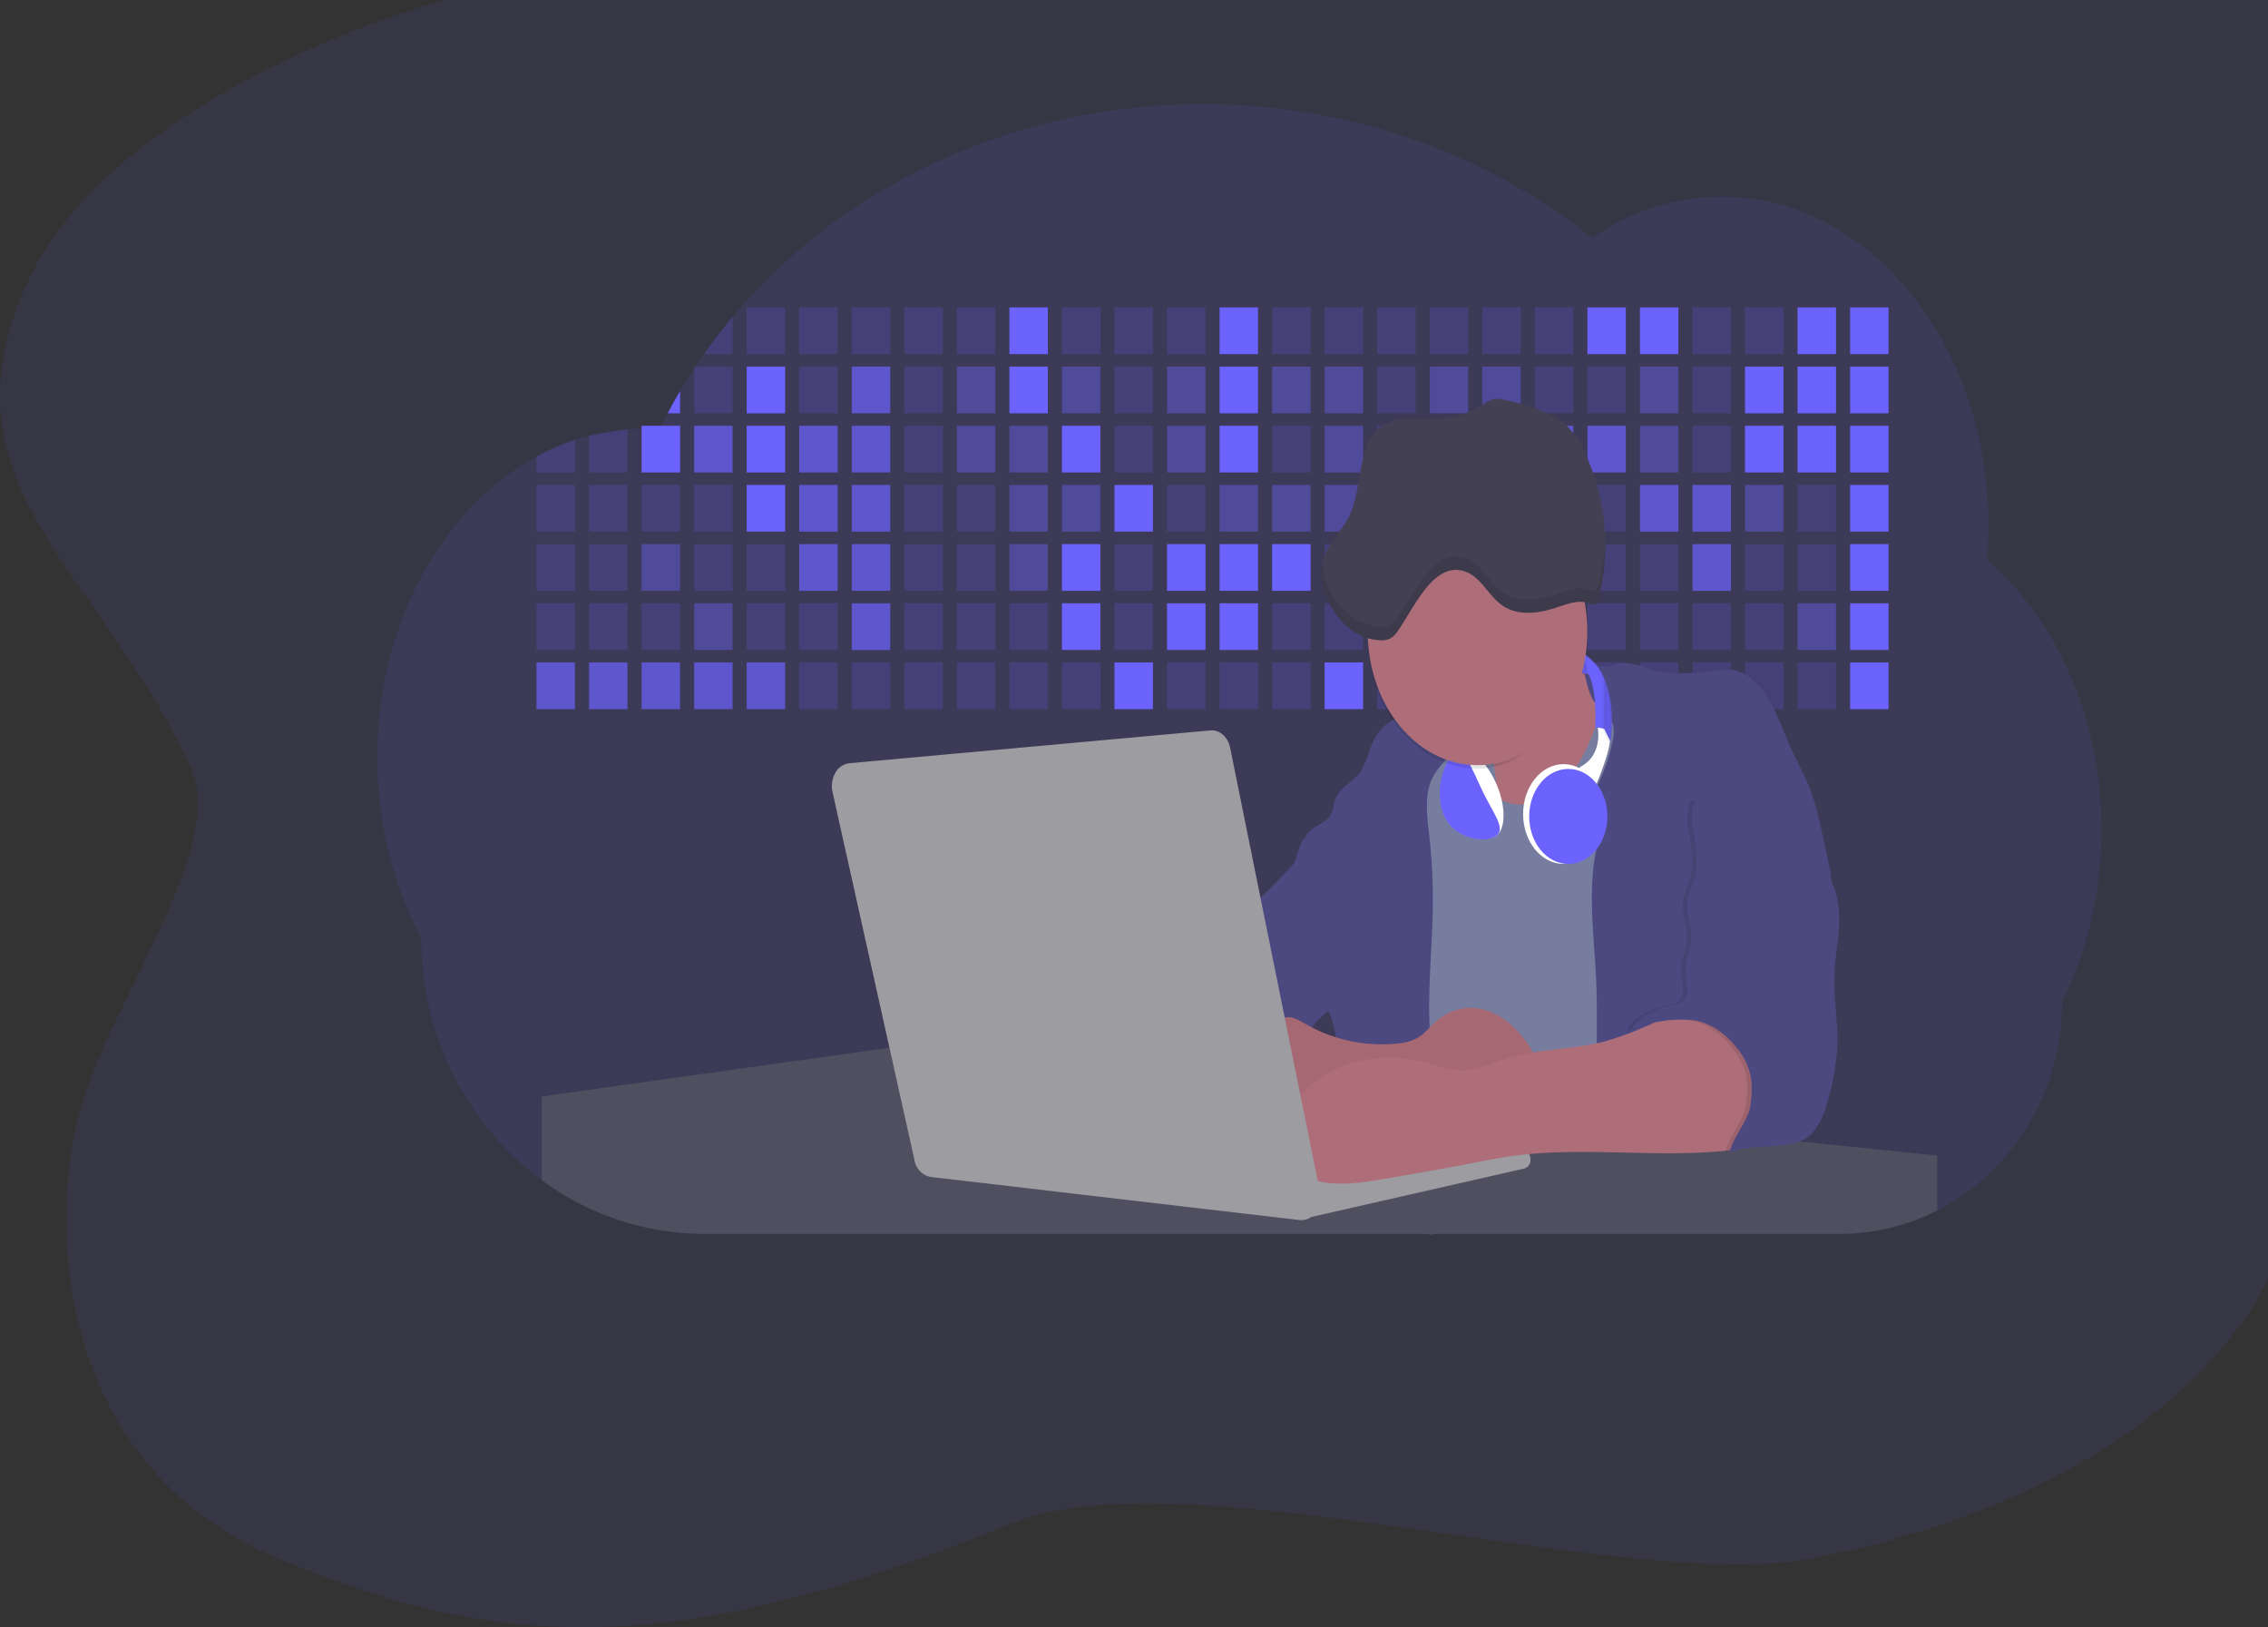<svg xmlns="http://www.w3.org/2000/svg" viewBox="0 0 615.645 441.609"><rect x="0" y="0" width="615.645" height="441.609" fill="#333333" stroke="none"/><defs><style>.a{fill:#6058e4;}.a,.b,.m,.o{opacity:0.1;}.b,.c,.d,.e,.f{fill:#6c63ff;}.c{opacity:0.2;}.e{opacity:0.7;}.f{opacity:0.4;}.g{fill:#767d9f;}.h{fill:#ae6e79;}.i{fill:#4c4981;}.j{fill:#504f60;}.k{fill:#9c9ca1;}.l{opacity:0.05;}.n{fill:#fff;}.o{stroke:#4c4981;stroke-miterlimit:10;}.p{fill:#444053;}</style></defs><g transform="translate(-750.553 -80)"><path class="a" d="M-2701.136-2399s-90.78,24.632-113.786,78.612,20.281,75.606,45.232,129.664c10.06,21.8-22.211,63.869-30.154,93.479-8.84,32.954-5.191,96.549,53.822,121.143s106.649,28.355,199.474-9.573c46.272-18.907,166.984,19.4,217.115,9.573,101.487-19.893,123.631-75.913,123.631-75.913V-2399Z" transform="translate(3572 2479)"/><g transform="translate(853.002 108.224)"><path class="b" d="M496,338.283a108.685,108.685,0,0,1-2.8,24.651,100.333,100.333,0,0,1-7.883,22.007c0,24.9-13.835,46.419-33.918,56.657a58.092,58.092,0,0,1-26.48,6.361H116.842A74.41,74.41,0,0,1,72.6,433.367a78.428,78.428,0,0,1-10.158-8.891A81.841,81.841,0,0,1,39.912,367.72,104.152,104.152,0,0,1,28,318.657c0-36.459,17.75-67.809,43.179-81.651a63.607,63.607,0,0,1,10.436-4.533q1.894-.626,3.829-1.123a59.873,59.873,0,0,1,10.436-1.74q1.9-.144,3.825-.164h.7c1.415,0,2.819.06,4.214.159l.458-.944q.843-1.71,1.726-3.385,1.6-3.052,3.346-6.014,1.833-3.126,3.825-6.153l.34-.5q1.129-1.71,2.307-3.38,3.682-5.213,7.773-10.114c29.5-35.127,75.714-57.74,127.669-57.74,40.426,0,77.379,13.692,105.684,36.315a61.762,61.762,0,0,1,35.157-11.227c39.984,0,72.409,39.943,72.409,89.215q-.009,4.676-.409,9.334C484.467,281.838,496.065,309.17,496,338.283Z" transform="translate(-28 -141.34)"/><path class="c" d="M252.433,257.52v10.114H244.66Q248.313,262.425,252.433,257.52Z" transform="translate(-156.027 -199.759)"/><rect class="c" width="10.436" height="12.678" transform="translate(100.235 55.196)"/><rect class="c" width="10.436" height="12.678" transform="translate(114.496 55.196)"/><rect class="c" width="10.436" height="12.678" transform="translate(128.761 55.196)"/><rect class="c" width="10.436" height="12.678" transform="translate(143.021 55.196)"/><rect class="c" width="10.436" height="12.678" transform="translate(157.286 55.196)"/><rect class="d" width="10.436" height="12.678" transform="translate(171.551 55.196)"/><rect class="c" width="10.436" height="12.678" transform="translate(185.812 55.196)"/><rect class="c" width="10.436" height="12.678" transform="translate(200.077 55.196)"/><rect class="c" width="10.436" height="12.678" transform="translate(214.338 55.196)"/><rect class="d" width="10.436" height="12.678" transform="translate(228.603 55.196)"/><rect class="c" width="10.436" height="12.678" transform="translate(242.868 55.196)"/><rect class="c" width="10.436" height="12.678" transform="translate(257.129 55.196)"/><rect class="c" width="10.436" height="12.678" transform="translate(271.394 55.196)"/><rect class="c" width="10.436" height="12.678" transform="translate(285.659 55.196)"/><rect class="c" width="10.436" height="12.678" transform="translate(299.919 55.196)"/><rect class="c" width="10.436" height="12.678" transform="translate(314.184 55.196)"/><rect class="d" width="10.436" height="12.678" transform="translate(328.445 55.196)"/><rect class="d" width="10.436" height="12.678" transform="translate(342.71 55.196)"/><rect class="c" width="10.436" height="12.678" transform="translate(356.975 55.196)"/><rect class="c" width="10.436" height="12.678" transform="translate(371.236 55.196)"/><rect class="d" width="10.436" height="12.678" transform="translate(385.501 55.196)"/><rect class="d" width="10.436" height="12.678" transform="translate(399.762 55.196)"/><path class="d" d="M223.966,298.08v6.014H220.62Q222.215,301.022,223.966,298.08Z" transform="translate(-141.822 -220.161)"/><rect class="c" width="10.436" height="12.678" transform="translate(85.97 71.254)"/><rect class="d" width="10.436" height="12.678" transform="translate(100.235 71.254)"/><rect class="c" width="10.436" height="12.678" transform="translate(114.496 71.254)"/><rect class="e" width="10.436" height="12.678" transform="translate(128.761 71.254)"/><rect class="c" width="10.436" height="12.678" transform="translate(143.021 71.254)"/><rect class="f" width="10.436" height="12.678" transform="translate(157.286 71.254)"/><rect class="d" width="10.436" height="12.678" transform="translate(171.551 71.254)"/><rect class="f" width="10.436" height="12.678" transform="translate(185.812 71.254)"/><rect class="c" width="10.436" height="12.678" transform="translate(200.077 71.254)"/><rect class="f" width="10.436" height="12.678" transform="translate(214.338 71.254)"/><rect class="d" width="10.436" height="12.678" transform="translate(228.603 71.254)"/><rect class="f" width="10.436" height="12.678" transform="translate(242.868 71.254)"/><rect class="f" width="10.436" height="12.678" transform="translate(257.129 71.254)"/><rect class="c" width="10.436" height="12.678" transform="translate(271.394 71.254)"/><rect class="f" width="10.436" height="12.678" transform="translate(285.659 71.254)"/><rect class="f" width="10.436" height="12.678" transform="translate(299.919 71.254)"/><rect class="c" width="10.436" height="12.678" transform="translate(314.184 71.254)"/><rect class="c" width="10.436" height="12.678" transform="translate(328.445 71.254)"/><rect class="f" width="10.436" height="12.678" transform="translate(342.71 71.254)"/><rect class="c" width="10.436" height="12.678" transform="translate(356.975 71.254)"/><rect class="d" width="10.436" height="12.678" transform="translate(371.236 71.254)"/><rect class="d" width="10.436" height="12.678" transform="translate(385.501 71.254)"/><rect class="d" width="10.436" height="12.678" transform="translate(399.762 71.254)"/><path class="c" d="M143.986,324.67v8.861H133.55V329.2a63.612,63.612,0,0,1,10.436-4.533Z" transform="translate(-90.371 -233.536)"/><path class="c" d="M150.856,177.57v11.724H140.42v-9.985Z" transform="translate(-82.976 -89.299)"/><rect class="d" width="10.436" height="12.678" transform="translate(71.705 87.317)"/><rect class="e" width="10.436" height="12.678" transform="translate(85.97 87.317)"/><rect class="d" width="10.436" height="12.678" transform="translate(100.235 87.317)"/><rect class="e" width="10.436" height="12.678" transform="translate(114.496 87.317)"/><rect class="e" width="10.436" height="12.678" transform="translate(128.761 87.317)"/><rect class="c" width="10.436" height="12.678" transform="translate(143.021 87.317)"/><rect class="f" width="10.436" height="12.678" transform="translate(157.286 87.317)"/><rect class="f" width="10.436" height="12.678" transform="translate(171.551 87.317)"/><rect class="d" width="10.436" height="12.678" transform="translate(185.812 87.317)"/><rect class="c" width="10.436" height="12.678" transform="translate(200.077 87.317)"/><rect class="f" width="10.436" height="12.678" transform="translate(214.338 87.317)"/><rect class="d" width="10.436" height="12.678" transform="translate(228.603 87.317)"/><rect class="c" width="10.436" height="12.678" transform="translate(242.868 87.317)"/><rect class="f" width="10.436" height="12.678" transform="translate(257.129 87.317)"/><rect class="c" width="10.436" height="12.678" transform="translate(271.394 87.317)"/><rect class="d" width="10.436" height="12.678" transform="translate(285.659 87.317)"/><rect class="c" width="10.436" height="12.678" transform="translate(299.919 87.317)"/><rect class="e" width="10.436" height="12.678" transform="translate(314.184 87.317)"/><rect class="e" width="10.436" height="12.678" transform="translate(328.445 87.317)"/><rect class="f" width="10.436" height="12.678" transform="translate(342.71 87.317)"/><rect class="c" width="10.436" height="12.678" transform="translate(356.975 87.317)"/><rect class="d" width="10.436" height="12.678" transform="translate(371.236 87.317)"/><rect class="d" width="10.436" height="12.678" transform="translate(385.501 87.317)"/><rect class="d" width="10.436" height="12.678" transform="translate(399.762 87.317)"/><rect class="c" width="10.436" height="12.678" transform="translate(43.179 103.374)"/><rect class="c" width="10.436" height="12.678" transform="translate(57.444 103.374)"/><rect class="c" width="10.436" height="12.678" transform="translate(71.705 103.374)"/><rect class="c" width="10.436" height="12.678" transform="translate(85.97 103.374)"/><rect class="d" width="10.436" height="12.678" transform="translate(100.235 103.374)"/><rect class="e" width="10.436" height="12.678" transform="translate(114.496 103.374)"/><rect class="e" width="10.436" height="12.678" transform="translate(128.761 103.374)"/><rect class="c" width="10.436" height="12.678" transform="translate(143.021 103.374)"/><rect class="c" width="10.436" height="12.678" transform="translate(157.286 103.374)"/><rect class="f" width="10.436" height="12.678" transform="translate(171.551 103.374)"/><rect class="f" width="10.436" height="12.678" transform="translate(185.812 103.374)"/><rect class="d" width="10.436" height="12.678" transform="translate(200.077 103.374)"/><rect class="c" width="10.436" height="12.678" transform="translate(214.338 103.374)"/><rect class="f" width="10.436" height="12.678" transform="translate(228.603 103.374)"/><rect class="f" width="10.436" height="12.678" transform="translate(242.868 103.374)"/><rect class="f" width="10.436" height="12.678" transform="translate(257.129 103.374)"/><rect class="f" width="10.436" height="12.678" transform="translate(271.394 103.374)"/><rect class="c" width="10.436" height="12.678" transform="translate(285.659 103.374)"/><rect class="c" width="10.436" height="12.678" transform="translate(299.919 103.374)"/><rect class="c" width="10.436" height="12.678" transform="translate(314.184 103.374)"/><rect class="c" width="10.436" height="12.678" transform="translate(328.445 103.374)"/><rect class="e" width="10.436" height="12.678" transform="translate(342.71 103.374)"/><rect class="e" width="10.436" height="12.678" transform="translate(356.975 103.374)"/><rect class="f" width="10.436" height="12.678" transform="translate(371.236 103.374)"/><rect class="c" width="10.436" height="12.678" transform="translate(385.501 103.374)"/><rect class="d" width="10.436" height="12.678" transform="translate(399.762 103.374)"/><rect class="c" width="10.436" height="12.678" transform="translate(43.179 119.437)"/><rect class="c" width="10.436" height="12.678" transform="translate(57.444 119.437)"/><rect class="f" width="10.436" height="12.678" transform="translate(71.705 119.437)"/><rect class="c" width="10.436" height="12.678" transform="translate(85.97 119.437)"/><rect class="c" width="10.436" height="12.678" transform="translate(100.235 119.437)"/><rect class="e" width="10.436" height="12.678" transform="translate(114.496 119.437)"/><rect class="e" width="10.436" height="12.678" transform="translate(128.761 119.437)"/><rect class="c" width="10.436" height="12.678" transform="translate(143.021 119.437)"/><rect class="c" width="10.436" height="12.678" transform="translate(157.286 119.437)"/><rect class="f" width="10.436" height="12.678" transform="translate(171.551 119.437)"/><rect class="d" width="10.436" height="12.678" transform="translate(185.812 119.437)"/><rect class="c" width="10.436" height="12.678" transform="translate(200.077 119.437)"/><rect class="d" width="10.436" height="12.678" transform="translate(214.338 119.437)"/><rect class="d" width="10.436" height="12.678" transform="translate(228.603 119.437)"/><rect class="d" width="10.436" height="12.678" transform="translate(242.868 119.437)"/><rect class="c" width="10.436" height="12.678" transform="translate(257.129 119.437)"/><rect class="d" width="10.436" height="12.678" transform="translate(271.394 119.437)"/><rect class="c" width="10.436" height="12.678" transform="translate(285.659 119.437)"/><rect class="c" width="10.436" height="12.678" transform="translate(299.919 119.437)"/><rect class="c" width="10.436" height="12.678" transform="translate(314.184 119.437)"/><rect class="c" width="10.436" height="12.678" transform="translate(328.445 119.437)"/><rect class="c" width="10.436" height="12.678" transform="translate(342.71 119.437)"/><rect class="e" width="10.436" height="12.678" transform="translate(356.975 119.437)"/><rect class="c" width="10.436" height="12.678" transform="translate(371.236 119.437)"/><rect class="c" width="10.436" height="12.678" transform="translate(385.501 119.437)"/><rect class="d" width="10.436" height="12.678" transform="translate(399.762 119.437)"/><rect class="c" width="10.436" height="12.678" transform="translate(43.179 135.495)"/><rect class="c" width="10.436" height="12.678" transform="translate(57.444 135.495)"/><rect class="c" width="10.436" height="12.678" transform="translate(71.705 135.495)"/><rect class="f" width="10.436" height="12.678" transform="translate(85.97 135.495)"/><rect class="c" width="10.436" height="12.678" transform="translate(100.235 135.495)"/><rect class="c" width="10.436" height="12.678" transform="translate(114.496 135.495)"/><rect class="e" width="10.436" height="12.678" transform="translate(128.761 135.495)"/><rect class="c" width="10.436" height="12.678" transform="translate(143.021 135.495)"/><rect class="c" width="10.436" height="12.678" transform="translate(157.286 135.495)"/><rect class="c" width="10.436" height="12.678" transform="translate(171.551 135.495)"/><rect class="d" width="10.436" height="12.678" transform="translate(185.812 135.495)"/><rect class="c" width="10.436" height="12.678" transform="translate(200.077 135.495)"/><rect class="d" width="10.436" height="12.678" transform="translate(214.338 135.495)"/><rect class="d" width="10.436" height="12.678" transform="translate(228.603 135.495)"/><rect class="c" width="10.436" height="12.678" transform="translate(242.868 135.495)"/><rect class="c" width="10.436" height="12.678" transform="translate(257.129 135.495)"/><rect class="c" width="10.436" height="12.678" transform="translate(271.394 135.495)"/><rect class="c" width="10.436" height="12.678" transform="translate(285.659 135.495)"/><rect class="c" width="10.436" height="12.678" transform="translate(299.919 135.495)"/><rect class="c" width="10.436" height="12.678" transform="translate(314.184 135.495)"/><rect class="c" width="10.436" height="12.678" transform="translate(328.445 135.495)"/><rect class="c" width="10.436" height="12.678" transform="translate(342.71 135.495)"/><rect class="c" width="10.436" height="12.678" transform="translate(356.975 135.495)"/><rect class="c" width="10.436" height="12.678" transform="translate(371.236 135.495)"/><rect class="f" width="10.436" height="12.678" transform="translate(385.501 135.495)"/><rect class="d" width="10.436" height="12.678" transform="translate(399.762 135.495)"/><rect class="e" width="10.436" height="12.678" transform="translate(43.179 151.558)"/><rect class="e" width="10.436" height="12.678" transform="translate(57.444 151.558)"/><rect class="e" width="10.436" height="12.678" transform="translate(71.705 151.558)"/><rect class="e" width="10.436" height="12.678" transform="translate(85.97 151.558)"/><rect class="e" width="10.436" height="12.678" transform="translate(100.235 151.558)"/><rect class="c" width="10.436" height="12.678" transform="translate(114.496 151.558)"/><rect class="c" width="10.436" height="12.678" transform="translate(128.761 151.558)"/><rect class="c" width="10.436" height="12.678" transform="translate(143.021 151.558)"/><rect class="c" width="10.436" height="12.678" transform="translate(157.286 151.558)"/><rect class="c" width="10.436" height="12.678" transform="translate(171.551 151.558)"/><rect class="c" width="10.436" height="12.678" transform="translate(185.812 151.558)"/><rect class="d" width="10.436" height="12.678" transform="translate(200.077 151.558)"/><rect class="c" width="10.436" height="12.678" transform="translate(214.338 151.558)"/><rect class="c" width="10.436" height="12.678" transform="translate(228.603 151.558)"/><rect class="c" width="10.436" height="12.678" transform="translate(242.868 151.558)"/><rect class="d" width="10.436" height="12.678" transform="translate(257.129 151.558)"/><rect class="c" width="10.436" height="12.678" transform="translate(271.394 151.558)"/><rect class="c" width="10.436" height="12.678" transform="translate(285.659 151.558)"/><rect class="c" width="10.436" height="12.678" transform="translate(299.919 151.558)"/><rect class="c" width="10.436" height="12.678" transform="translate(314.184 151.558)"/><rect class="c" width="10.436" height="12.678" transform="translate(328.445 151.558)"/><rect class="c" width="10.436" height="12.678" transform="translate(342.71 151.558)"/><rect class="c" width="10.436" height="12.678" transform="translate(356.975 151.558)"/><rect class="c" width="10.436" height="12.678" transform="translate(371.236 151.558)"/><rect class="c" width="10.436" height="12.678" transform="translate(385.501 151.558)"/><rect class="d" width="10.436" height="12.678" transform="translate(399.762 151.558)"/><ellipse class="g" cx="14.265" cy="17.33" rx="14.265" ry="17.33" transform="translate(286.219 163.54)"/><path class="h" d="M760.182,447.44q2.135,11.321,3.625,22.812a16.052,16.052,0,0,1-.115,6.829,24.464,24.464,0,0,1-2.635,4.766,7.059,7.059,0,0,0-1.043,5.382,5.348,5.348,0,0,0,3.7,3.29c4.4,1.441,9.094.393,13.475-1.168a19.879,19.879,0,0,0,5.65-2.843,23.546,23.546,0,0,0,4.778-5.467c6.386-9.408,10.567-20.7,14.5-31.922-5.13.567-10.171-1.9-13.545-6.63-1.612-2.3-2.794-5.507-1.886-8.32-2.663,1.774-5.825,1.893-8.693,3.106a29.048,29.048,0,0,0-5.114,3.056q-2.937,2.063-5.842,4.2C764.829,446.158,762.755,447.6,760.182,447.44Z" transform="translate(-460.439 -288.616)"/><path class="g" d="M744.832,470.861c-2.5,5.909-5.752,11.59-10.395,15.109s-10.894,4.473-15.545.994c-2.291-1.7-4.026-4.284-6.026-6.461s-4.5-4.041-7.188-3.757c-2.962.313-5.281,3.121-7.266,5.81a69.845,69.845,0,0,0-8.051,13.18c-4.091,9.294-5.06,20.158-4.88,30.694s1.436,21.018,1.465,31.554c.041,12.961-1.767,25.819-3.6,38.586,16.814-2.515,33.648,2.982,50.5,5.064,10.784,1.347,21.649,1.317,32.49,1.282,1.906,0,3.935-.06,5.523-1.342a8.843,8.843,0,0,0,2.287-3.3,36.946,36.946,0,0,0,2.516-10.964,269.308,269.308,0,0,0,1.121-28.865c.074-23.359.143-46.8-2.3-69.976a78.09,78.09,0,0,0-3.17-16.763c-1.8-5.333-4.737-10.238-8.844-13.1-2.639-1.839-8.755-5.039-11.864-3.186C748.117,457.492,746.505,466.905,744.832,470.861Z" transform="translate(-415.254 -299.026)"/><path class="i" d="M831.526,532.686c-.634-14.413-3.215-29.795,2.279-42.587,1.35-3.141-3.494-7.062-2-10.1a51.539,51.539,0,0,0,4.115-11.893,10.817,10.817,0,0,0,.266-4.4c-.544-2.629-2.684-4.195-4.5-5.795-2-1.769-3.035-7.162-3.682-10.079s5.142.6,7.47-.442c3.232-1.436,7.339-.532,10.563.924a14.743,14.743,0,0,0,5.674.934,61.583,61.583,0,0,0,11.164-.323,23,23,0,0,1,4.995-.522c4.259.293,7.961,3.832,10.481,8.016s4.124,9.06,6.19,13.593c1.722,3.777,3.776,7.346,5.245,11.277a80.388,80.388,0,0,1,2.937,10.934l2.1,9.537a15.253,15.253,0,0,1,.515,4.229,13.8,13.8,0,0,1-1.227,4.3,85,85,0,0,1-7.638,14.159c-4.414,6.575-9.773,12.5-12.4,20.377a60.469,60.469,0,0,0-2.111,9.577q-3.142,19.5-4.459,39.337a62.988,62.988,0,0,0-14.94-6.068,60.858,60.858,0,0,0-7.773-1.491c-2.287-.288-5.236.258-7.413-.5-3.641-1.257-4.042-8.737-4.594-12.653a139.979,139.979,0,0,1-1.092-18.886C831.657,546.979,831.841,539.827,831.526,532.686Z" transform="translate(-500.704 -294.89)"/><path class="i" d="M590.209,558.749c1.722,11.928,3.62,23.89,7.364,35.1-.094.109-.188.209-.282.308-.331.343-.675.666-1.035.994a14.415,14.415,0,0,0-2.455,2.256,4.2,4.2,0,0,0-.614,1.218,3.262,3.262,0,0,0,0,2.222c-1.951,1.049-4.218.726-6.406.626-1.886-.084-3.715,0-5.228,1.258-2.1,1.759-2.737,5.139-3.076,8.21q-.188,1.68-.323,3.365-.131,1.565-.213,3.141-.278,5.212-.078,10.437.033.954.086,1.908c-6.685-.194-12.776-4.428-18.54-8.543a10.917,10.917,0,0,1-3.53-3.479,9.238,9.238,0,0,1-.945-5.114A6.824,6.824,0,0,1,555,611.9a24.3,24.3,0,0,1,.937-4.314,56.759,56.759,0,0,1,7.85-16.227c1.465-2.077,3.113-4.11,3.8-6.719.3-1.138.409-2.346.712-3.479,1.358-4.91,6.259-7.231,7.936-12,.409-1.138.6-2.386,1.1-3.479a8.432,8.432,0,0,1,1.739-2.361c.3-.3.61-.6.916-.89q4.312-4.105,8.309-8.673.745-.85,1.473-1.72A35.769,35.769,0,0,0,590.209,558.749Z" transform="translate(-339.344 -347.905)"/><path class="i" d="M681.851,483.6c-.589.755-1.227,1.466-1.853,2.172l-.168.184-.663.745a18.869,18.869,0,0,0-3.089,4.369l-.069.139c-2.086,4.538-1.313,10.124-.732,15.277a157.564,157.564,0,0,1,.97,19.383c-.106,8.946-.974,17.832-.99,26.768q0,3.042.11,6.078c.119,3.295.323,6.585.569,9.875.266,3.608.585,7.211.884,10.815.237,2.788.462,5.571.651,8.354.094,1.441.184,2.878.258,4.319.086,1.69.156,3.385.2,5.074h0c.029,1.074.045,2.142.045,3.216v1.824q0,1.744-.078,3.479-.082,2.232-.25,4.473c-.127,1.625-.352,3.4-1.293,4.542-.057.07-.119.134-.18.2l-1.325-.2a112.2,112.2,0,0,0-27.532-.6c.2-1.68.385-3.355.565-5.039.082-.8.164-1.6.241-2.4q.135-1.372.258-2.743.141-1.491.262-2.982.319-3.842.56-7.688.356-5.611.54-11.242.09-2.689.139-5.382.07-3.34.065-6.684,0-3.25-.045-6.511c0-.716-.025-1.431-.074-2.142a16.36,16.36,0,0,0-.217-1.9,28.492,28.492,0,0,0-1.227-4.214c-.09-.258-.176-.5-.262-.77-.049-.134-.094-.273-.139-.408,2.356-2.55,4.034-5.964,5.645-9.324,2.614-5.412,5.289-11.063,5.727-17.315s-2.119-13.275-7.036-15.183a28.81,28.81,0,0,0-4.132-.929,15.875,15.875,0,0,1-5.519-2.043q-1.227,1.531-2.454,3.007a12.956,12.956,0,0,1,.888-4.329l.581.035a1.615,1.615,0,0,1-.065-.5,2.744,2.744,0,0,1,.949-1.8c1.927-1.988,4.958-2.43,6.173-5.119.507-1.118.593-2.45,1-3.623,1.174-3.345,4.545-4.577,6.574-7.251s2.536-6.461,4.177-9.443a12.589,12.589,0,0,1,4.909-4.97c.164-.094.331-.189.5-.273,3.4-1.764,7.429-2.167,10.947-2.157,1.366,0,4.909.05,6.644.89a2.153,2.153,0,0,1,.757.562C686.094,476.666,683.218,481.83,681.851,483.6Z" transform="translate(-389.762 -308.032)"/><path class="i" d="M631.658,541.39a21.025,21.025,0,0,1,19.121,2.42,20.2,20.2,0,0,1,7.208,8.339c2.434,5.368,2.328,11.838,2.156,17.966-.086,3.066-.2,6.242-1.309,9a16.814,16.814,0,0,1-6.2,7.162,15.879,15.879,0,0,1-5.04,2.649c-2.749.726-5.6.109-8.374-.5-3.011-.676-6.243-1.491-8.333-4.214a18.643,18.643,0,0,1-2.561-5.641q-1.428-4.349-2.864-8.687c-1.657-5.025-2.217-9.2-.029-14.1.994-2.231,2.209-4.319,3.191-6.565C629.117,548.075,630.877,541.683,631.658,541.39Z" transform="translate(-380.183 -341.902)"/><path class="j" d="M515.834,685.913v14.86a58.092,58.092,0,0,1-26.48,6.361H379.027c-.057.07-.119.134-.18.2l-1.325-.2H181.269a74.41,74.41,0,0,1-44.239-14.592V669.855l94.385-13.235h.074l54.965,5.656,14.224,1.491,7.388.76,15.292,1.575,7.867.81,11.454,1.183,1.612.164,8.255.85,11.2,1.118,15.75,1.62,26.255,2.709,18.47,1.9,30.33,3.126,5.768.591.622.065.54.055,7.617.785,8.362.865.969.1Z" transform="translate(-92.427 -400.51)"/><path class="k" d="M586.52,548.3,468.236,523.77l-4.586,28.174,54.221,7.887,16.695,2.54,45.924-10.988Z" transform="translate(-273.976 -263.441)"/><path class="k" d="M642.33,726.2l59.261-13.533a1.791,1.791,0,0,1,1.691.529,2.727,2.727,0,0,1,.739,1.922h0a2.407,2.407,0,0,1-1.673,2.45l-57.874,13.165Z" transform="translate(-391.015 -428.679)"/><path class="h" d="M638.551,644.569a13.111,13.111,0,0,0,5.375-1.556c2.045-1.238,3.637-3.37,5.531-4.94a14,14,0,0,1,14.51-1.948c4.774,2,8.759,6.277,11.549,11.386,1.853,3.4,3.244,7.748,1.935,11.505a15.876,15.876,0,0,1-1.685,3.2l-3.412,5.417a13.732,13.732,0,0,1-2.315,3.027,8.771,8.771,0,0,1-4.426,1.869c-4.152.736-8.378.318-12.563.656-7.188.581-14.208,3.394-21.412,3.3a53.905,53.905,0,0,1-12.273-2.082l-17.906-4.473c-3.117-.775-6.64-1.909-8.108-5.343a14.7,14.7,0,0,1-.859-5.074c-.213-4.791,0-10.119,2.733-13.573,2.569-3.24,6.631-4.264,9.7-6.66,3.755-2.937,4.995-1.988,8.955.219A41.507,41.507,0,0,0,638.551,644.569Z" transform="translate(-361.528 -389.608)"/><path class="l" d="M638.551,644.569a13.111,13.111,0,0,0,5.375-1.556c2.045-1.238,3.637-3.37,5.531-4.94a14,14,0,0,1,14.51-1.948c4.774,2,8.759,6.277,11.549,11.386,1.853,3.4,3.244,7.748,1.935,11.505a15.876,15.876,0,0,1-1.685,3.2l-3.412,5.417a13.732,13.732,0,0,1-2.315,3.027,8.771,8.771,0,0,1-4.426,1.869c-4.152.736-8.378.318-12.563.656-7.188.581-14.208,3.394-21.412,3.3a53.905,53.905,0,0,1-12.273-2.082l-17.906-4.473c-3.117-.775-6.64-1.909-8.108-5.343a14.7,14.7,0,0,1-.859-5.074c-.213-4.791,0-10.119,2.733-13.573,2.569-3.24,6.631-4.264,9.7-6.66,3.755-2.937,4.995-1.988,8.955.219A41.507,41.507,0,0,0,638.551,644.569Z" transform="translate(-361.528 -389.608)"/><path class="h" d="M727.932,638.025a93.564,93.564,0,0,1-15.337,6.138c-8.82,2.361-18.049,1.988-26.8,4.687-4.623,1.431-9.217,3.737-13.966,3.27a35.522,35.522,0,0,1-6.239-1.59c-11.606-3.479-24.8-2.351-34.224,6.6a49.467,49.467,0,0,0-8.255,10.934,8.614,8.614,0,0,0-.9,6.129,7.1,7.1,0,0,0,3.317,4.745,30.645,30.645,0,0,0,11.61,3.762c5.371.576,10.767-.348,16.11-1.272,7.928-1.367,15.86-2.738,23.768-4.274,2.839-.552,5.678-1.123,8.534-1.561,20.549-3.156,41.469.681,62.071-1.953a16.211,16.211,0,0,0,6.1-1.695c4.794-2.733,7.167-9.94,6.177-16.272a22.694,22.694,0,0,0-9.409-14.825c-3.854-2.719-8.01-3.817-12.3-4.97C734.2,634.745,731.77,636.236,727.932,638.025Z" transform="translate(-379.004 -389.877)"/><path class="m" d="M911.261,542.988c2.266,3.608,2.749,8.449,2.5,12.966s-1.129,8.986-1.26,13.523c-.18,6.222,1.055,12.425.847,18.627a63.943,63.943,0,0,1-2,12.758c-1.182,4.915-2.892,10.2-6.627,12.559-4.958,3.136-15.357,1.372-20.573,3.827.475-3.593,5.024-8.8,5.5-12.39a28.02,28.02,0,0,0,.307-7.53,17.9,17.9,0,0,0-3.8-8.34c-2.9-3.732-6.676-6.54-10.829-7.455s-14.318-.164-17.64,3.022c-.409-3.29,7.2-6.461,9.875-7.172,1.334-.363,2.864-.159,3.931-1.188,2.045-1.948.56-5.83.659-8.946.078-2.485,1.272-4.761,1.514-7.246.409-3.976-1.726-8.026-.888-11.928a34.647,34.647,0,0,1,1.481-4.08c1.456-4.2.818-8.991.041-13.454-.483-2.8-.953-5.964.331-8.354,1.19-2.232,4.57,5.715,6.734,5.348,7.147-1.218,13.614-7.654,19.387-2.386,2.941,2.684,3.326,5.467,4.5,9.3C906.393,538.1,909.351,539.967,911.261,542.988Z" transform="translate(-518.262 -332.691)"/><path class="i" d="M914.261,539.588c2.266,3.608,2.749,8.449,2.5,12.966s-1.129,8.986-1.26,13.523c-.18,6.222,1.055,12.425.847,18.627a63.942,63.942,0,0,1-2,12.758c-1.182,4.915-2.892,10.2-6.627,12.559-4.958,3.136-15.357,1.372-20.573,3.827.474-3.593,5.024-8.8,5.5-12.39a28.018,28.018,0,0,0,.307-7.53,17.894,17.894,0,0,0-3.8-8.339c-2.9-3.732-6.676-6.54-10.829-7.455s-14.318-.164-17.64,3.022c-.409-3.29,7.2-6.461,9.875-7.172,1.334-.363,2.864-.159,3.931-1.188,2.045-1.948.56-5.83.659-8.946.078-2.485,1.272-4.761,1.514-7.246.409-3.976-1.726-8.026-.888-11.928a34.664,34.664,0,0,1,1.481-4.08c1.456-4.2.818-8.991.041-13.454-.483-2.8-.953-5.964.331-8.354,1.19-2.232,3.518-3.076,5.682-3.449a24.412,24.412,0,0,1,20.454,6.411c2.941,2.684,3.326,5.467,4.5,9.3C909.393,534.7,912.351,536.566,914.261,539.588Z" transform="translate(-520.035 -329.29)"/><path class="k" d="M329.741,500.086l22.242,99.865a5.54,5.54,0,0,0,4.463,4.577l100.112,11.684a4.718,4.718,0,0,0,4.374-2.128,7.248,7.248,0,0,0,1.1-5.565L437.675,488.058c-.6-2.957-2.868-4.955-5.367-4.726l-98.014,8.906a5.017,5.017,0,0,0-3.8,2.623A7.351,7.351,0,0,0,329.741,500.086Z" transform="translate(-206.196 -313.336)"/><ellipse class="n" cx="11.004" cy="13.543" rx="11.004" ry="13.543" transform="translate(310.993 179.151)"/><path class="n" d="M829.4,479.094s2.32,8.379-4.524,11.9L824,492.855l4.287,5.139S833.573,486.28,833,482.12C833,482.12,832.182,477.9,829.4,479.094Z" transform="translate(-498.365 -311.105)"/><ellipse class="d" cx="10.612" cy="12.892" rx="10.612" ry="12.892" transform="translate(312.65 180.453)"/><path class="d" d="M826.665,463l-1.685-3.38-2.454-.422c.524-11.128-1.853-14.443-1.853-14.443l-.552-.065-2.405-.283L813.19,438.7v-1.62a14.405,14.405,0,0,1,11.769,8.886C828.314,453.511,826.665,463,826.665,463Z" transform="translate(-491.978 -290.08)"/><path class="o" d="M820.17,444.281v2.048l-2.405-.283-4.525-5.706S820.24,442.243,820.17,444.281Z" transform="translate(-492.007 -291.72)"/><path class="o" d="M843.7,472.012l-1.685-3.38V455C845.344,462.525,843.7,472.012,843.7,472.012Z" transform="translate(-509.008 -299.094)"/><path class="n" d="M6.22-.549C9.656-.853,11.992,4.5,11.439,11.4S7.652,24.152,4.217,24.456-1.555,19.407-1,12.5,2.785-.246,6.22-.549Z" transform="translate(287.775 179.575) rotate(-30)"/><path class="d" d="M744.368,505.721c2.974,6.257,6.623,10.437,3.8,12.425s-11.045.994-14.02-5.268-.274-14.91,2.549-16.9S741.39,499.448,744.368,505.721Z" transform="translate(-444.506 -319.498)"/><path class="m" d="M742.642,391.749c0,19.994-11.262,39.262-27.72,39.262s-29.8-16.21-29.8-36.206,13.343-36.206,29.8-36.206C731.38,358.62,742.642,371.75,742.642,391.749Z" transform="translate(-416.3 -250.604)"/><ellipse class="h" cx="29.802" cy="36.206" rx="29.802" ry="36.206" transform="translate(268.82 107.022)"/><path class="p" d="M694.313,349.47c3.547,1.585,5.645,6.038,8.828,8.518,4.5,3.479,10.358,2.579,15.5.86,2.864-.949,5.858-2.107,8.677-1.054a2.067,2.067,0,0,0,1.321.229c.614-.214.916-1.039,1.117-1.774,3.485-12.624,1.919-26.922-3.342-38.6a24.8,24.8,0,0,0-5.228-8.016,20.643,20.643,0,0,0-5.94-3.643,50.9,50.9,0,0,0-11.815-3.544,6.06,6.06,0,0,0-2.156-.085,8.268,8.268,0,0,0-2.749,1.416,24.421,24.421,0,0,1-12.215,4.031c-5.727.263-12.273-1.377-16.687,3.086-5.318,5.353-3.993,15.794-7.441,23.06-2.283,4.806-6.685,8.295-7.409,13.767a15.362,15.362,0,0,0,.258,5c1.685,8.419,8.394,14.94,15.545,15.094a5.036,5.036,0,0,0,3.174-.79,8.02,8.02,0,0,0,1.673-1.933C680.105,358.356,685.464,345.514,694.313,349.47Z" transform="translate(-398.309 -222.285)"/><path class="m" d="M729.734,390.94c-.2.735-.5,1.561-1.117,1.774a2.066,2.066,0,0,1-1.321-.229c-2.819-1.054-5.829.1-8.673,1.054-5.142,1.72-11.013,2.639-15.5-.86-3.187-2.485-5.281-6.958-8.832-8.518-8.849-3.976-14.208,8.886-18.9,15.625a8.022,8.022,0,0,1-1.673,1.933,5.036,5.036,0,0,1-3.174.79c-7.126-.154-13.84-6.675-15.545-15.094-.094-.5-.176-.994-.237-1.491a.285.285,0,0,1-.021.129,15.364,15.364,0,0,0,.258,5c1.685,8.419,8.4,14.94,15.545,15.094a5.036,5.036,0,0,0,3.174-.79,8.022,8.022,0,0,0,1.673-1.933c4.7-6.739,10.055-19.581,18.9-15.625,3.551,1.585,5.645,6.038,8.832,8.518,4.5,3.479,10.354,2.579,15.5.86,2.864-.949,5.854-2.107,8.673-1.054a2.067,2.067,0,0,0,1.321.229c.614-.214.916-1.039,1.117-1.774a53.883,53.883,0,0,0,1.833-16.033,52.722,52.722,0,0,1-1.833,12.39Z" transform="translate(-398.291 -260.639)"/></g></g></svg>